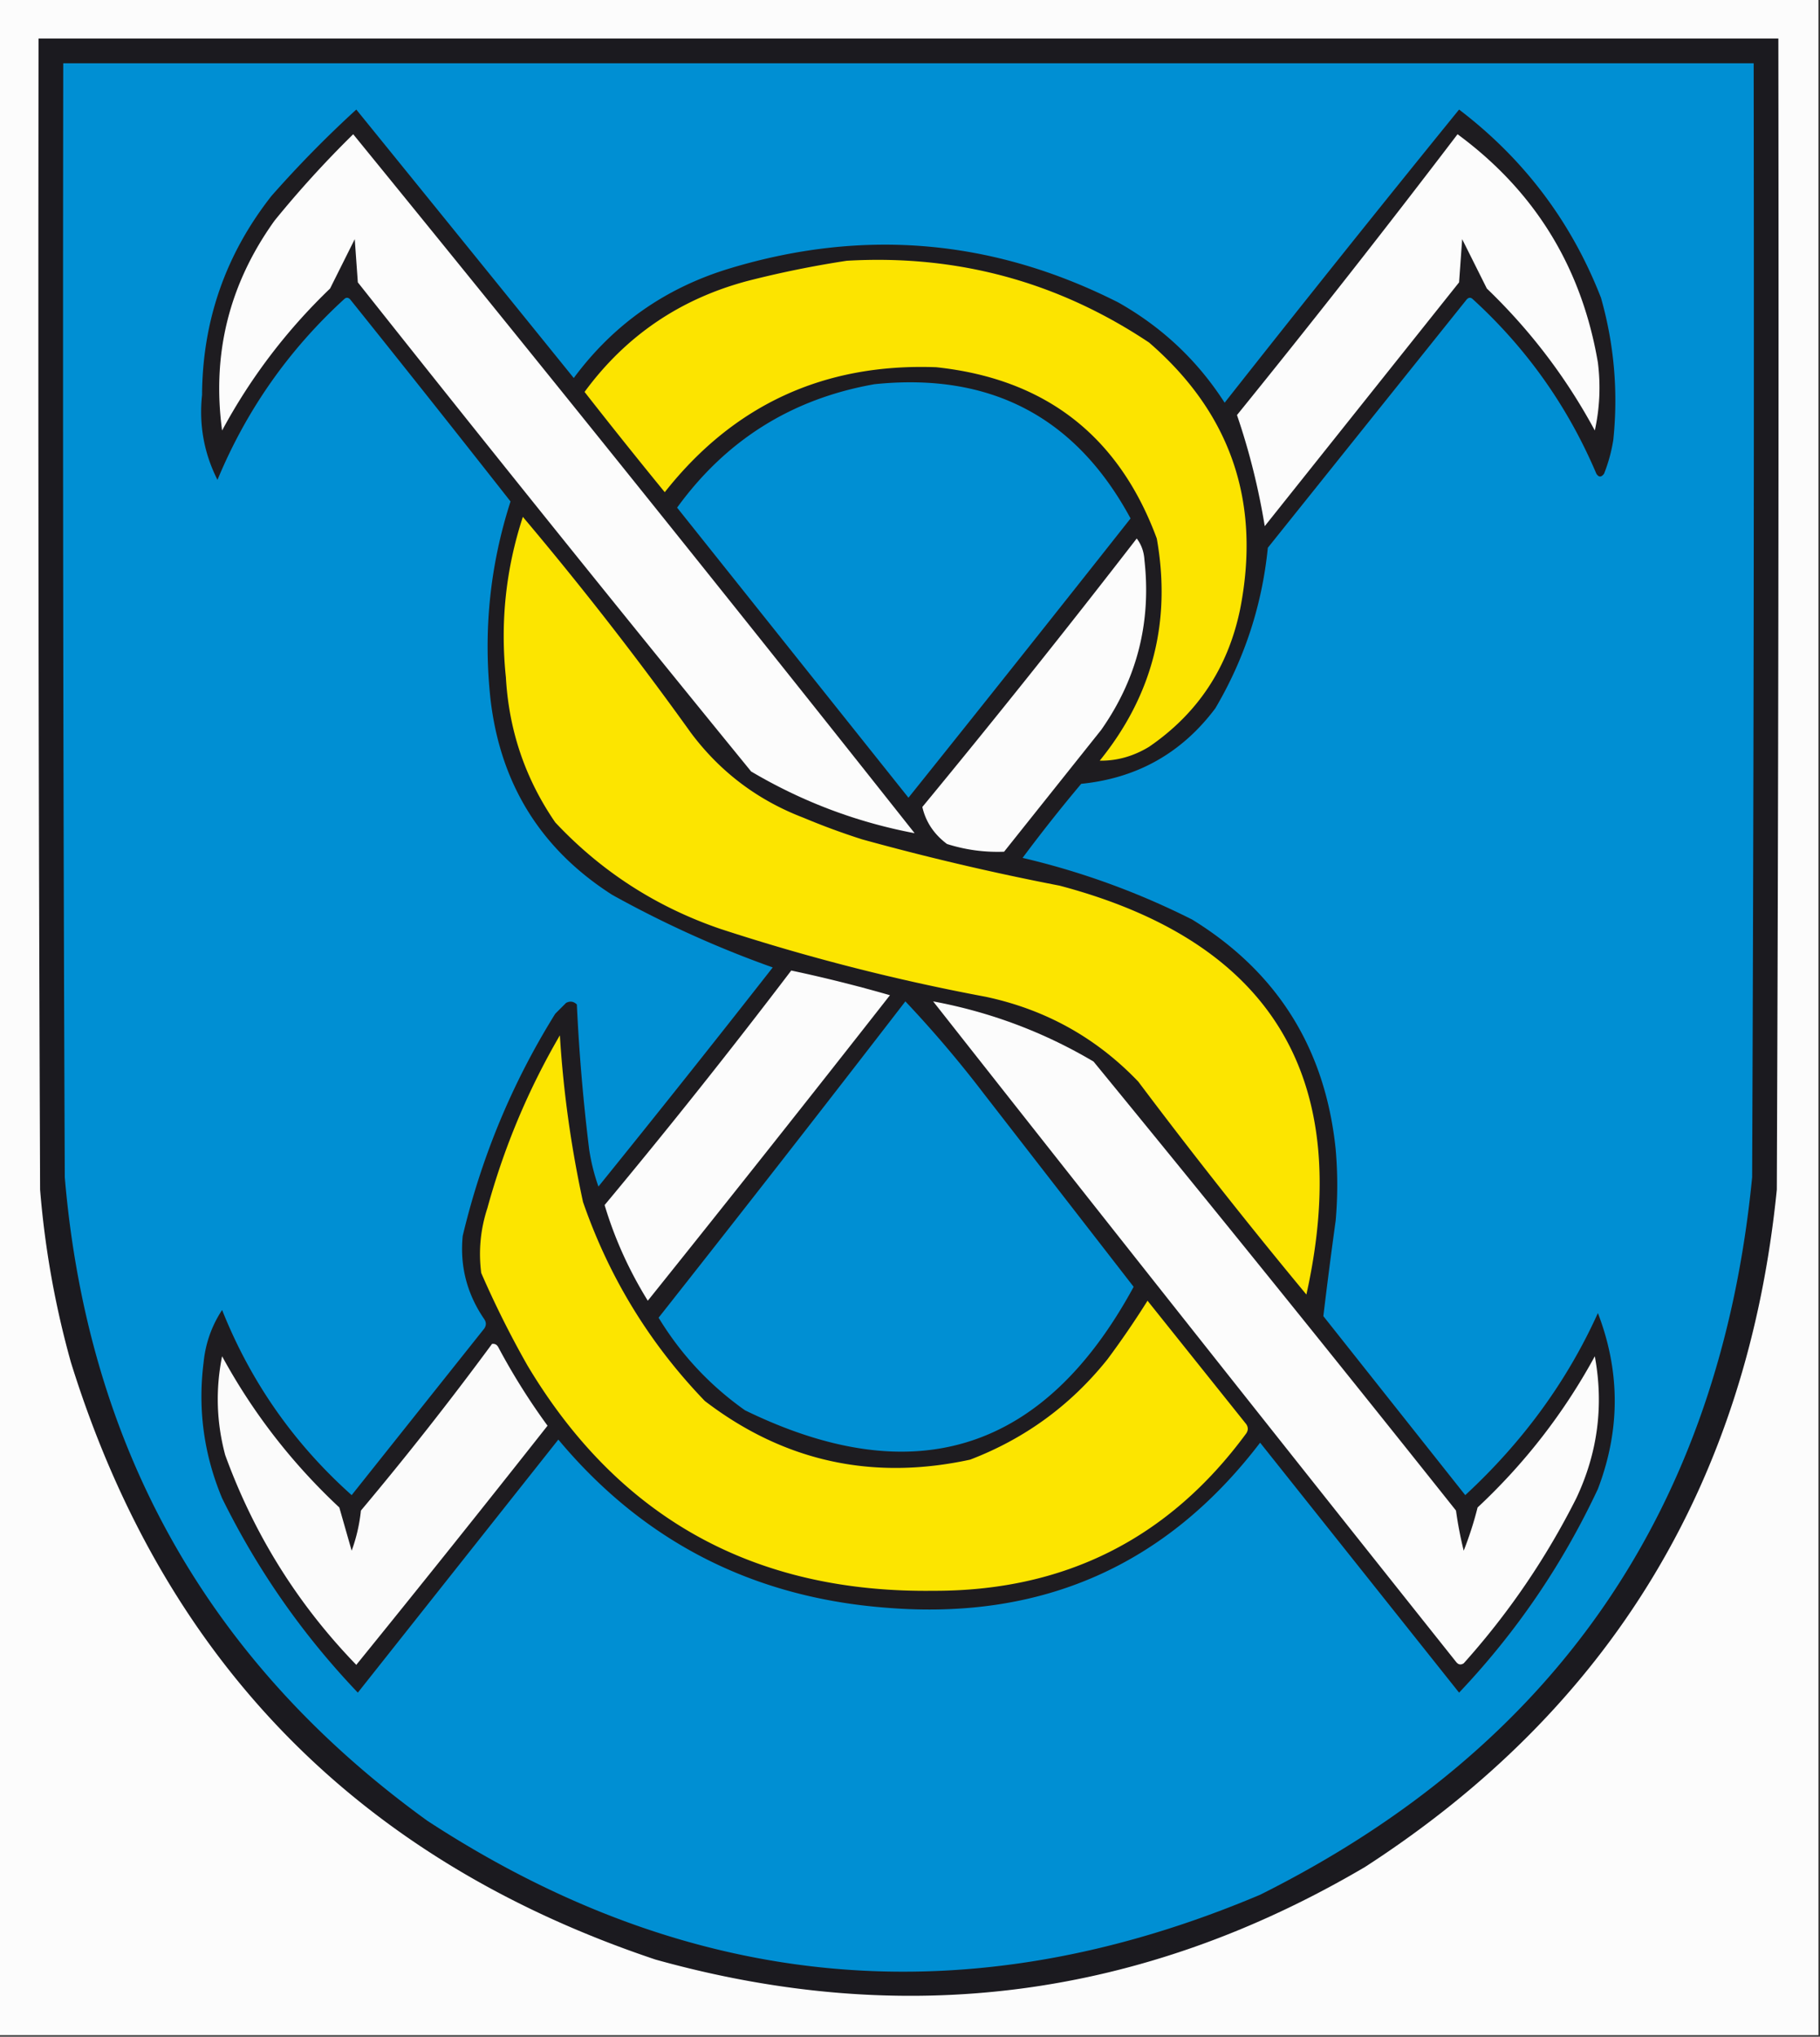 <svg xmlns="http://www.w3.org/2000/svg" width="590" height="660" style="shape-rendering:geometricPrecision;text-rendering:geometricPrecision;image-rendering:optimizeQuality;fill-rule:evenodd;clip-rule:evenodd"><rect width="100%" height="100%" fill="#333333" stroke="none"/><path style="opacity:1" fill="#fcfcfc" d="M-.5-.5h590v660H-.5V-.5z"/><path style="opacity:1" fill="#1b1a1f" d="M12.5 12.5h564c.167 124.334 0 248.667-.5 373-9.514 94.931-54.014 168.098-133.5 219.5-72.383 42.592-149.05 52.592-230 30C116.305 602.805 53.138 538.305 23 441.5a295.248 295.248 0 0 1-10-56c-.5-124.333-.667-248.666-.5-373z"/><path style="opacity:1" fill="#008fd3" d="M20.5 20.5h548c.167 120.334 0 240.667-.5 361-10.445 107.126-63.611 184.626-159.5 232.5-94.408 39.904-184.408 31.904-270-24C67.612 538.757 28.445 469.257 21 381.5a65157.42 65157.42 0 0 1-.5-361z"/><path style="opacity:1" fill="#1e1c20" d="M115.5 35.5a71304.55 71304.55 0 0 1 70.5 87c12.843-17.352 29.676-29.186 50.5-35.5 43.509-13.154 85.509-9.487 126 11 14.222 8.013 25.722 18.846 34.5 32.5a8172.846 8172.846 0 0 1 76-95c21.093 16.08 36.427 36.413 46 61 4.268 15.048 5.601 30.381 4 46a51.448 51.448 0 0 1-3 11c-.893 1.211-1.726 1.211-2.5 0-9.224-21.727-22.557-40.56-40-56.5-.667-.667-1.333-.667-2 0L411 177.5c-1.861 18.584-7.528 35.917-17 52-10.858 14.503-25.358 22.669-43.5 24.5a518.026 518.026 0 0 0-19 24c19.086 4.474 37.42 11.141 55 20 27.67 17.049 43.17 41.882 46.5 74.5.667 7.667.667 15.333 0 23a1699.132 1699.132 0 0 0-4 31l46 58c18.689-17.27 33.022-36.937 43-59 7.275 18.943 7.275 37.943 0 57-11.452 24.446-26.452 46.446-45 66l-64.5-81c-30.348 39.751-70.681 57.584-121 53.5-43.406-3.284-78.906-21.45-106.5-54.5l-65 82c-17.869-18.728-32.535-39.728-44-63-5.91-14.126-7.91-28.793-6-44 .616-6.184 2.616-11.851 6-17 9.269 23.276 23.269 43.276 42 60l43-54c.667-1 .667-2 0-3-5.621-8.189-7.955-17.189-7-27 6.123-25.724 16.123-49.724 30-72l3.5-3.5c1.284-.684 2.451-.517 3.5.5a621.329 621.329 0 0 0 4 47 64.888 64.888 0 0 0 3 12 5748.095 5748.095 0 0 0 56.5-71c-17.879-6.36-35.212-14.194-52-23.5-23.154-14.781-36.321-35.948-39.5-63.5-2.368-21.852-.201-43.185 6.5-64a7722.197 7722.197 0 0 0-52-65.5c-.667-.667-1.333-.667-2 0-17.99 16.482-31.656 35.982-41 58.5-4.359-8.603-6.025-17.77-5-27.5.145-24.102 7.645-45.602 22.5-64.5a363.785 363.785 0 0 1 27.5-28z"/><path style="opacity:1" fill="#fcfcfc" d="M114.5 43.5a20083.84 20083.84 0 0 1 182 226.5c-18.776-3.547-36.442-10.214-53-20A14450.992 14450.992 0 0 1 116 91.5l-1-14-8 16c-14.093 13.536-25.76 28.87-35 46-3.359-24.86 2.308-47.527 17-68a337.4 337.4 0 0 1 25.5-28zM472.5 43.5c25.069 18.45 40.235 43.117 45.5 74 .928 7.44.594 14.774-1 22-9.24-17.13-20.907-32.464-35-46l-8-16-1 14-63 79c-2.022-12.371-5.022-24.371-9-36a3851.332 3851.332 0 0 0 71.5-91z"/><path style="opacity:1" fill="#fce400" d="M274.5 84.5c35.72-2.072 68.387 6.761 98 26.5 26.531 22.922 36.364 51.756 29.5 86.5-3.918 18.889-13.752 33.723-29.5 44.5-5.084 3.08-10.417 4.58-16 4.5 17.112-21.114 23.279-45.114 18.5-72-12.292-33.243-36.125-51.743-71.5-55.5-36.31-1.341-65.643 12.159-88 40.5a1913.758 1913.758 0 0 1-26-32.5c13.357-18.19 31.023-30.19 53-36a330.22 330.22 0 0 1 32-6.5z"/><path style="opacity:1" fill="#008fd3" d="M283.5 124.5c37.589-3.877 65.255 10.623 83 43.5a15524.892 15524.892 0 0 1-72 90.5l-75-94c15.947-21.972 37.28-35.306 64-40z"/><path style="opacity:1" fill="#fce500" d="M169.5 167.5a1115.357 1115.357 0 0 1 54.5 70c9.492 12.668 21.658 21.835 36.5 27.5a226.996 226.996 0 0 0 19 7 838.555 838.555 0 0 0 64 15c68.893 18.24 95.559 62.406 80 132.5a1823.349 1823.349 0 0 1-54.5-69c-13.589-14.216-30.089-23.382-49.5-27.5a677.643 677.643 0 0 1-86-22c-20.75-7.104-38.584-18.604-53.5-34.5-9.696-14.092-15.029-29.759-16-47-1.87-17.773-.036-35.106 5.5-52z"/><path style="opacity:1" fill="#fcfcfc" d="M368.5 174.5c1.511 1.976 2.344 4.309 2.5 7 2.257 20.153-2.41 38.486-14 55L325.5 276c-6.28.246-12.446-.587-18.5-2.5-4.228-3.166-6.895-7.166-8-12a3499.724 3499.724 0 0 0 69.5-87zM256.5 314.5a464.385 464.385 0 0 1 32 8 11144.292 11144.292 0 0 1-78.5 99c-6.1-9.853-10.766-20.186-14-31a2177.747 2177.747 0 0 0 60.5-76z"/><path style="opacity:1" fill="#008fd3" d="M293.5 324.5a373.508 373.508 0 0 1 25.5 30 241636.97 241636.97 0 0 1 48.5 62.5c-29.036 53.454-71.036 66.788-126 40-11.436-8.1-20.769-18.1-28-30a11331.845 11331.845 0 0 0 80-102.5z"/><path style="opacity:1" fill="#fcfcfc" d="M302.5 324.5c18.534 3.454 35.868 9.954 52 19.5A12883.897 12883.897 0 0 1 472 489.5a123.496 123.496 0 0 0 2.5 13 114.056 114.056 0 0 0 4.5-14c15.343-14.333 28.01-30.666 38-49 2.945 15.949.945 31.282-6 46-9.818 19.481-21.985 37.314-36.5 53.5-.949.617-1.782.451-2.5-.5a49215.343 49215.343 0 0 1-169.5-214z"/><path style="opacity:1" fill="#fce500" d="M181.5 335.5c1.099 18.04 3.599 36.04 7.5 54 8.486 24.492 21.653 45.992 39.5 64.5 25.564 19.553 54.23 25.886 86 19 17.767-6.802 32.6-17.635 44.5-32.5a292.779 292.779 0 0 0 13-19l32 40c.667 1 .667 2 0 3-25.092 34.129-58.925 51.129-101.5 51-58.131.699-101.964-23.634-131.5-73a314.75 314.75 0 0 1-15-30c-.912-7.149-.245-14.149 2-21 5.411-19.747 13.244-38.413 23.5-56z"/><path style="opacity:1" fill="#fbfbfb" d="M159.5 435.5c.876-.131 1.543.202 2 1a211.575 211.575 0 0 0 16 25.5 7143.858 7143.858 0 0 1-62 77.5c-18.959-19.566-33.126-42.233-42.5-68-2.829-10.592-3.162-21.259-1-32 9.99 18.334 22.657 34.667 38 49l4 14c1.528-4.139 2.528-8.472 3-13a1078.606 1078.606 0 0 0 42.5-54z"/></svg>